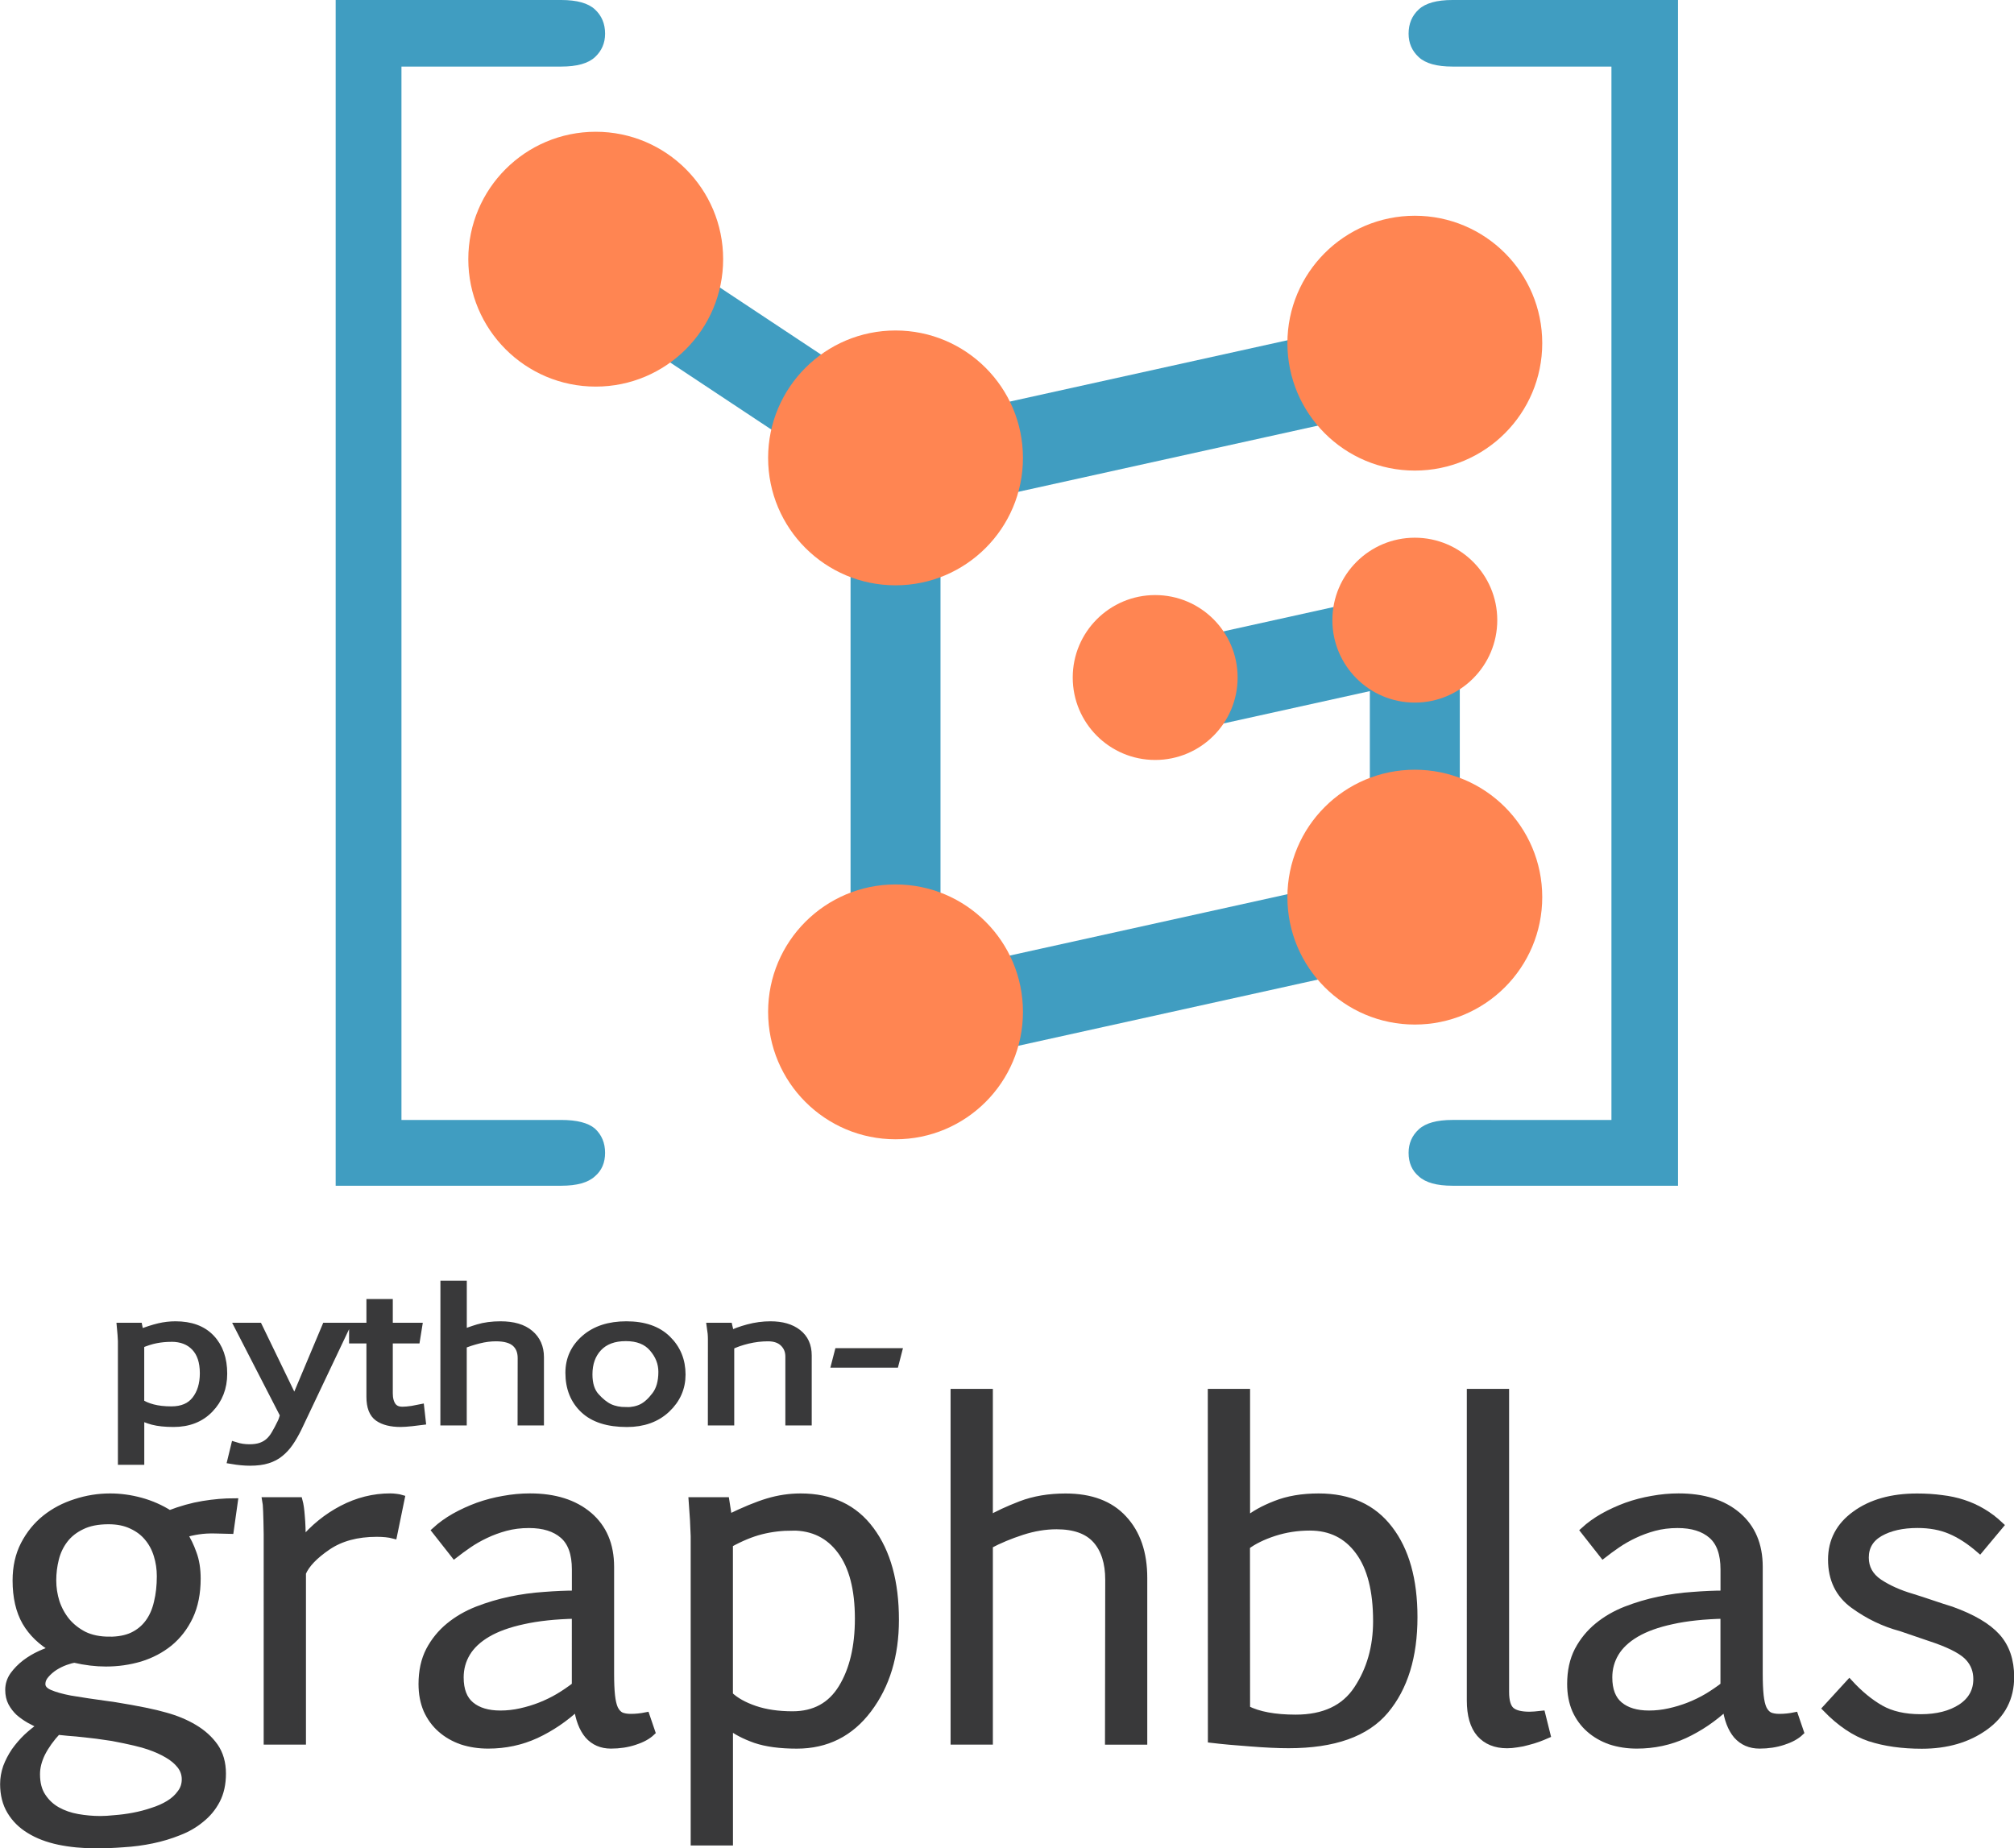 <svg xmlns="http://www.w3.org/2000/svg" xmlns:xlink="http://www.w3.org/1999/xlink" width="159.34" height="146.236" xmlns:v="https://vecta.io/nano"><g transform="matrix(.593 0 0 .593 26.557 0)"><svg width="179.091" height="158.201" viewBox="-95 -95 179.091 158.201"><g stroke="#409dc1" stroke-width="12"><path d="M48.977-47.215l-69.282 15.307v73.91l69.282-15.307V-10.26L14.336-2.606" fill="none"/><path d="M-20.305-33.907l-40-26.513"/></g><g fill="#ff8552"><circle cx="-60.305" cy="-60.42" r="17"/><circle cx="-20.305" cy="-33.907" r="17"/><circle cx="48.977" cy="-49.215" r="17"/><circle cx="-20.305" cy="40.003" r="17"/><circle cx="48.977" cy="24.696" r="17"/><circle cx="48.977" cy="-12.259" r="11"/><circle cx="14.336" cy="-4.606" r="11"/></g><path d="M-86.223-86.118V54.424h21.316q3.135 0 4.493 1.149 1.358 1.254 1.358 3.239 0 1.985-1.358 3.135-1.358 1.254-4.493 1.254H-95V-95h30.094q3.135 0 4.493 1.254 1.358 1.254 1.358 3.239 0 1.881-1.358 3.135-1.358 1.254-4.493 1.254zM75.209 54.424V-86.118H53.997q-3.135 0-4.493-1.254-1.358-1.254-1.358-3.135 0-1.985 1.358-3.239Q50.862-95 53.997-95h30.094V63.201H53.997q-3.135 0-4.493-1.254-1.358-1.149-1.358-3.135 0-1.881 1.358-3.135 1.358-1.254 4.493-1.254z" fill="#409dc1"/></svg></g><g transform="translate(0 101.322)"><svg width="159.34" height="44.914" viewBox="0 0 41.983 11.883"><g fill="#39393a" stroke="#39393a"><path d="M3.501 1.189q-.172 0-.328.031-.156.031-.333.107v1.236q.095.071.265.116.17.045.395.045.344 0 .516-.22.172-.22.172-.566 0-.362-.184-.555-.184-.195-.505-.195zM2.804.974q.016.078.028.142.242-.093.412-.133.17-.04.342-.04.477 0 .733.271.258.271.258.733 0 .437-.284.731-.281.293-.747.293-.261 0-.433-.045-.17-.047-.272-.111v.948h-.368v-2.5q-.005-.124-.021-.289zm3.275 1.572L6.74.974h.398L6.135 3.088q-.084.169-.172.297-.088.127-.198.215-.107.089-.256.135-.147.047-.363.047-.17 0-.377-.035l.067-.275q.142.045.298.045.147 0 .247-.036.1-.035.174-.102.074-.067.13-.166.058-.098.119-.224.035-.064.063-.18L4.923.974h.395zM7.312.974h.363V.477h.368v.497h.612l-.04.249h-.572v1.135q0 .169.07.271.072.102.223.102.081 0 .205-.018.123-.02.163-.029l.028.249q-.047.007-.198.022-.149.016-.235.016-.295 0-.461-.115-.163-.115-.163-.424v-1.21h-.363zM9.224.088h.368v1.037q.126-.058.33-.12.207-.062.468-.062.395 0 .605.178.212.178.212.482v1.336h-.368l.002-1.319q0-.209-.133-.326-.133-.116-.414-.116-.177 0-.363.047-.186.047-.34.111v1.603h-.368zm3.795 2.653q.193 0 .337-.071.144-.071.286-.257.144-.186.144-.504 0-.278-.198-.506-.195-.229-.575-.229-.379 0-.586.218-.205.218-.205.571 0 .302.147.469.149.167.298.238.151.069.351.069zm.016.231q-.591 0-.893-.286-.302-.286-.302-.757 0-.422.323-.704.323-.282.861-.282.549 0 .847.293.3.293.3.73 0 .415-.314.711-.314.295-.821.295zm1.788-1.745q0-.118-.021-.253h.356q.021.08.028.175.161-.082.391-.144.233-.062.463-.062.356 0 .563.162.209.162.209.46v1.374h-.368v-1.35q0-.177-.119-.293-.119-.118-.335-.118-.216 0-.428.051-.212.051-.372.131v1.579h-.368zm3.872.278l-.058.224h-1.224l.058-.224z" stroke-width=".184"/><g stroke-width=".149"><path d="M2.199 7.528q.289 0 .489-.093.205-.098.335-.275.13-.177.186-.424.061-.247.061-.55 0-.228-.065-.438-.065-.214-.2-.373-.13-.158-.335-.252-.205-.098-.484-.098-.34 0-.564.112-.224.107-.359.284-.135.177-.191.401-.056.224-.056.452 0 .233.07.456.075.224.219.401.149.177.368.289.224.107.526.107zM1.114 9.433q-.21.228-.326.456-.112.228-.112.442 0 .284.121.466.121.186.312.293.191.107.429.149.238.042.475.042.13 0 .312-.019.186-.014.382-.051.2-.037.391-.102.196-.061.349-.154.154-.093.247-.224.098-.126.098-.293 0-.163-.102-.293-.098-.126-.265-.224-.163-.098-.391-.177-.224-.079-.769-.182-.363-.056-.568-.075-.2-.023-.354-.033-.154-.014-.228-.023zm3.302-4.215q-.186-.005-.345.019-.158.023-.312.07.116.177.196.405.084.224.084.526 0 .456-.158.792-.158.331-.424.55-.265.214-.61.321-.345.102-.717.102-.317 0-.657-.079-.075.009-.191.051-.116.042-.228.112-.107.07-.186.163-.079.088-.079.196 0 .121.163.191.163.07.429.121.265.047.941.14.713.116 1.048.214.34.093.606.252.266.158.429.387.163.233.163.568 0 .321-.121.554-.121.233-.326.396-.2.168-.466.27-.265.107-.559.168-.293.061-.596.079-.298.023-.568.023-.429 0-.787-.075-.354-.075-.61-.233-.256-.154-.401-.396-.144-.238-.144-.568 0-.177.061-.354.065-.172.172-.331.112-.158.252-.293.144-.135.303-.242-.126-.061-.247-.126-.121-.07-.219-.154-.093-.088-.154-.2-.061-.116-.061-.27 0-.168.098-.307.102-.14.247-.252.149-.112.312-.186.163-.075.289-.107-.391-.224-.592-.568-.2-.349-.2-.871 0-.424.168-.75.172-.331.447-.55.275-.219.629-.331.354-.116.722-.116.321 0 .643.088.321.088.601.265.363-.14.703-.196.345-.056.652-.056l-.084.596zm1.756-.61q.033.121.047.326.019.2.019.526.359-.429.838-.68.484-.252 1.006-.252.061 0 .126.009.07.009.102.019l-.158.769q-.14-.037-.354-.037-.619 0-1.029.279-.41.279-.526.55v3.521h-.736V5.302q-.009-.601-.028-.694z"/><use xlink:href="#A"/><path d="M16.503 5.158q-.345 0-.657.079-.312.079-.666.275v3.163q.191.182.531.298.34.116.792.116.689 0 1.034-.564.345-.564.345-1.449 0-.927-.368-1.421-.368-.498-1.011-.498zm-1.397-.55q.033.2.056.363.484-.238.824-.34.34-.102.685-.102.955 0 1.467.694.517.694.517 1.877 0 1.118-.568 1.872-.564.75-1.495.75-.522 0-.866-.116-.34-.121-.545-.284v2.427h-.736v-6.4q-.009-.317-.042-.741zm4.779-2.268h.736v2.655q.252-.149.661-.307.415-.158.936-.158.792 0 1.211.456.424.456.424 1.234v3.419h-.736l.005-3.377q0-.536-.265-.834-.265-.298-.829-.298-.354 0-.727.121-.373.121-.68.284v4.103h-.736zm6.12 6.628q.373.191 1.029.191.89 0 1.29-.606.405-.61.405-1.425 0-.96-.373-1.463-.373-.508-1.025-.508-.391 0-.75.116-.354.116-.578.284zm-.736-6.628h.736v2.683q.224-.191.606-.34.387-.154.904-.154.964 0 1.477.671.517.671.517 1.844 0 1.234-.601 1.952-.601.717-2.021.717-.331 0-.796-.037-.466-.033-.82-.075zm5.422 0h.736v6.269q0 .284.112.387.112.102.391.102.037 0 .107-.005.075-.005.149-.014l.107.429q-.084.037-.186.075-.102.037-.214.065-.112.033-.224.047-.112.019-.21.019-.363 0-.568-.233-.2-.233-.2-.694z"/><use xlink:href="#A" x="24.043"/><path d="M38.624 8.423q.317.345.652.536.335.191.843.191.512 0 .843-.214.331-.219.331-.596 0-.261-.168-.447-.168-.191-.675-.373-.191-.065-.75-.256-.526-.14-.987-.475-.461-.335-.461-.95 0-.587.498-.946.498-.363 1.29-.363.279 0 .517.033.242.028.452.098.214.07.401.182.191.112.368.279l-.424.508q-.317-.275-.619-.401-.298-.126-.685-.126-.475 0-.787.177-.307.177-.307.517 0 .326.289.522.289.191.685.307.21.065.415.135.205.07.415.135.661.238.95.559.289.321.289.843 0 .652-.536 1.039-.536.387-1.323.387-.615 0-1.09-.154-.47-.158-.913-.615z"/></g></g><defs><path id="A" d="M11.957 7.002q-.633.014-1.09.116-.456.098-.75.27-.293.172-.433.405-.14.233-.14.512 0 .396.224.582.224.186.619.186.214 0 .424-.047.214-.047.415-.126.2-.079.382-.186.186-.112.349-.238zm-2.93-1.77q.172-.158.401-.289.233-.13.489-.224.261-.093.536-.14.279-.051.554-.051.773 0 1.23.387.456.387.456 1.076v2.24q0 .275.019.452.019.177.065.279.051.102.13.144.084.037.21.037.158 0 .321-.033l.116.34q-.126.121-.359.196-.228.075-.494.075-.293 0-.475-.205-.177-.21-.228-.596-.396.368-.866.587-.466.214-1.001.214-.293 0-.55-.084-.252-.088-.438-.252-.186-.163-.293-.401-.102-.238-.102-.54 0-.405.154-.703.158-.298.415-.508.256-.21.587-.34.335-.13.689-.205.359-.075.713-.098.354-.028.652-.028v-.517q0-.494-.256-.717-.256-.224-.717-.224-.261 0-.489.061-.224.061-.419.154-.196.093-.359.205-.163.112-.293.214z"/></defs></svg></g></svg>